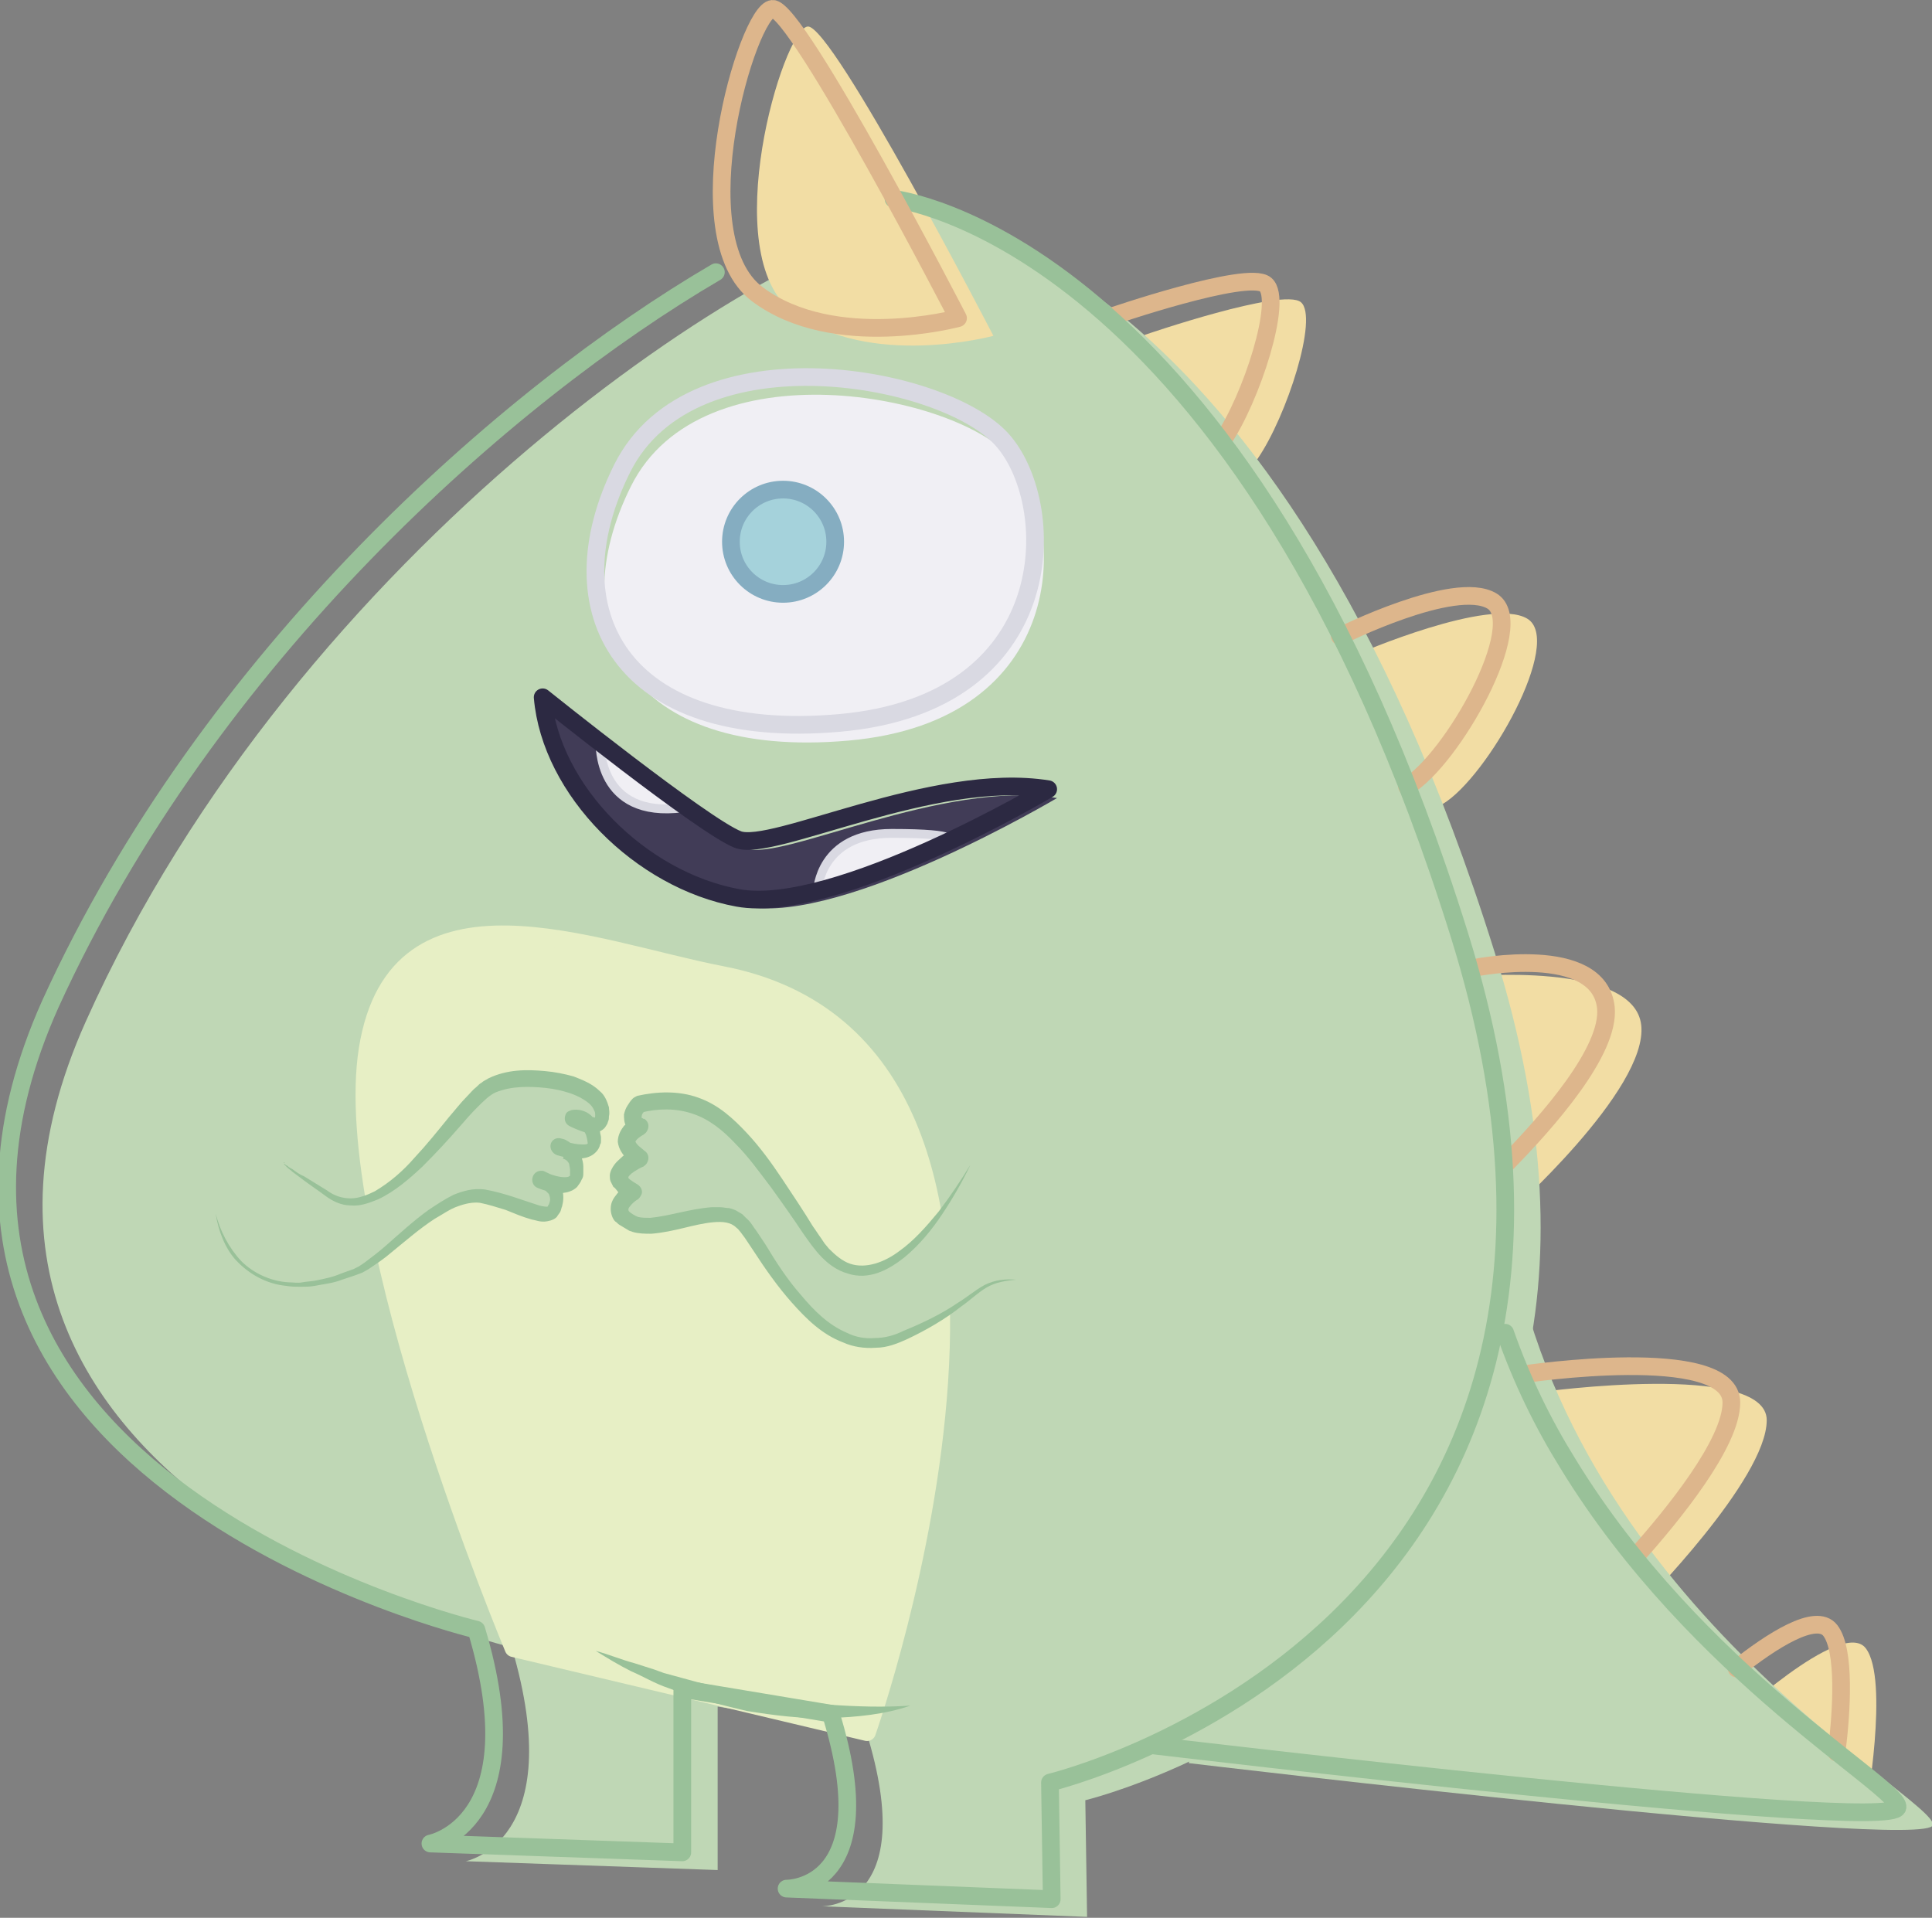 <?xml version="1.0" encoding="utf-8"?>
<!-- Generator: Adobe Illustrator 21.1.0, SVG Export Plug-In . SVG Version: 6.00 Build 0)  -->
<svg version="1.0" id="Layer_3" xmlns="http://www.w3.org/2000/svg" xmlns:xlink="http://www.w3.org/1999/xlink" x="0px" y="0px"
	 viewBox="0 0 218.6 217" style="enable-background:new 0 0 218.6 217;" xml:space="preserve">
<rect x="0" y="0" width="218.6" height="217" fill="#808080" stroke="none"/>
<style type="text/css">
	.st0{fill:#F2DDA4;}
	.st1{fill:#BFD7B5;}
	.st2{fill:#F0EFF4;}
	.st3{fill:#413C57;}
	.st4{fill:#E7EFC5;stroke:#E7EFC5;stroke-width:2;stroke-linecap:round;stroke-linejoin:round;stroke-miterlimit:10;}
	.st5{fill:none;stroke:#DDB68C;stroke-width:2;stroke-linecap:round;stroke-linejoin:round;stroke-miterlimit:10;}
	.st6{fill:none;stroke:#99C199;stroke-width:2;stroke-linecap:round;stroke-linejoin:round;stroke-miterlimit:10;}
	.st7{fill:none;stroke:#D9D9E2;stroke-width:2;stroke-linecap:round;stroke-linejoin:round;stroke-miterlimit:10;}
	.st8{fill:none;stroke:#D9D9E2;stroke-linecap:round;stroke-linejoin:round;stroke-miterlimit:10;}
	.st9{fill:#99C199;}
	.st10{fill:none;stroke:#2C2942;stroke-width:2;stroke-linecap:round;stroke-linejoin:round;stroke-miterlimit:10;}
	.st11{fill:#A5D2DB;stroke:#85ADC1;stroke-width:2;stroke-linecap:round;stroke-linejoin:round;stroke-miterlimit:10;}
</style>
<path class="st0" d="M129.5,37.9c0,0,15.7-5.4,17.7-3.7s-1.6,12.9-4.9,17.7C138.9,56.8,129.5,37.9,129.5,37.9z"/>
<path class="st0" d="M153.6,74c0,0,15-6.5,19.2-4s-4.5,18-9.6,21S153.6,74,153.6,74z"/>
<path class="st0" d="M165.9,110.5c0,0,19-1.8,19.8,5.5s-15.2,21.5-15.2,21.5L165.9,110.5z"/>
<path class="st1" d="M105.1,24.5c0,0,39.3,4.2,64,83.2s-46.3,96-46.3,96l0.2,13.2l-30-1.2c0,0,11.2,0.2,5-19.8l-16.8-2.8v18.5
	l-28.5-1c0,0,11.7-2.2,5.2-24.2c0,0-72.2-17.2-48.2-70.8S87.4,26.8,105.1,24.5z"/>
<path class="st0" d="M112.4,38c0,0-18.2-35.2-21-35S81,28.8,89.7,35.3S112.4,38,112.4,38z"/>
<path class="st2" d="M114.6,52c-6.2-7.5-35.2-13-43.2,3S71.1,86,96,83.8S120.9,59.5,114.6,52z"/>
<path class="st0" d="M174.4,157.5c0,0,25.5-3.5,25.5,3.2s-14.2,21-14.2,21L174.4,157.5z"/>
<path class="st0" d="M195.6,195c0,0,12.8-12,15.5-8.5s0,18.5,0,18.5L195.6,195z"/>
<path class="st1" d="M134.5,199.5c0,0,83.7,10,84.2,7s-42.3-25.5-48.2-69S134.5,199.5,134.5,199.5z"/>
<path class="st3" d="M62.4,79.9c0,0,18.2,14.6,22.1,16.1s22.1-7.8,35.1-5.7c0,0-24.1,14.3-35.1,12.3S63.3,90.4,62.4,79.9z"/>
<path class="st4" d="M98.1,196c0,0,27.3-77.3-16.5-85.7c-14.5-2.8-36.7-12.2-40,8.4c-3.3,20.6,16.5,67.8,16.5,67.8L98.1,196z"/>
<path class="st2" d="M92.5,100.8c0,0,0.2-6.5,8.4-6.5s6.4,0.9,6.4,0.9L92.5,100.8z"/>
<path class="st2" d="M77.3,91.3L67.9,84C67.9,84,67.5,92.7,77.3,91.3"/>
<path class="st5" d="M125.5,35.9c0,0,15.7-5.4,17.7-3.7s-1.6,12.9-4.9,17.7"/>
<path class="st5" d="M151.6,72c0,0,13-6.5,17.2-4s-4.5,18-9.6,21"/>
<path class="st5" d="M166.9,109.5c0,0,14-2.8,14.8,4.5c0.5,4.9-6.6,12.9-11.3,17.7"/>
<path class="st5" d="M172.4,155.5c0,0,23.5-3.5,23.5,3.2c0,4.6-6.6,12.7-10.8,17.4"/>
<path class="st5" d="M196.5,188.8c3.9-3.1,9-6.4,10.6-4.3c1.7,2.2,1.3,9.1,0.7,13.8"/>
<path class="st6" d="M101.1,22.5c0,0,39.3,4.2,64,83.2s-46.3,96-46.3,96l0.2,13.2l-30-1.2c0,0,11.2,0.2,5-19.8l-16.8-2.8v18.5
	l-28.5-1c0,0,11.8-2.2,5.2-24.2c0,0-72.2-17.2-48.2-70.8C23.6,74.3,57.4,44.6,81,30.8"/>
<path class="st5" d="M108.4,36c0,0-18.2-35.2-21-35S77,26.8,85.7,33.3S108.4,36,108.4,36z"/>
<path class="st7" d="M113.6,50c-6.2-7.5-35.2-13-43.2,3S70.1,84,95,81.8S119.9,57.5,113.6,50z"/>
<path class="st6" d="M130.5,197.5c0,0,83.7,10,84.2,7c0.4-2.2-22.7-15-37.3-38.9c-2.8-4.5-5.2-9.4-7.1-14.8"/>
<path class="st8" d="M92.5,100.8c0,0,0.2-6.5,8.4-6.5s6.4,0.9,6.4,0.9L92.5,100.8z"/>
<path class="st8" d="M67.9,84c0,0-0.4,8.7,9.4,7.4L67.9,84z"/>
<g>
	<path class="st1" d="M115,144.8c-5.2,0.1-3.9,2.6-13,6.5s-15.1-9.6-17.8-12.8s-9.4,1.4-12.6-0.1s0.1-3.6,0.1-3.6
		c-4.1-1.9,0.6-3.8,0.6-3.8c-3.2-2.1,0-3.5,0-3.5c-1.6-0.8,0-2.5,0-2.5c8.5-2,12.2,3.8,19.9,15.3c7.6,11.5,17.6-8.5,17.6-8.5"/>
	<path class="st9" d="M115,144.8c-1.2,0.1-2.4,0.3-3.4,0.9c-1,0.6-1.8,1.4-2.8,2.1c-1.9,1.5-4,2.7-6.1,3.7c-1.1,0.5-2.3,1-3.6,1
		c-1.3,0.1-2.6-0.1-3.7-0.6c-2.4-0.9-4.2-2.7-5.8-4.5c-1.6-1.8-3-3.8-4.3-5.8l-1-1.5c-0.3-0.4-0.7-1-1-1.2c-0.6-0.6-1.5-0.7-2.6-0.6
		c-2.2,0.2-4.4,1.1-7,1.3c-0.7,0-1.4,0-2.1-0.2c-0.2-0.1-0.4-0.1-0.5-0.2l-0.5-0.3c-0.2-0.1-0.3-0.2-0.5-0.3
		c-0.2-0.1-0.3-0.3-0.5-0.4c-0.3-0.3-0.5-0.9-0.5-1.4c0-0.6,0.2-1,0.4-1.3c0.5-0.7,0.9-1.1,1.6-1.5l0.1,1.7l-0.7-0.4
		c-0.3-0.2-0.5-0.3-0.7-0.6c-0.1-0.1-0.2-0.3-0.4-0.4c-0.1-0.2-0.2-0.4-0.3-0.6c-0.1-0.2-0.1-0.5-0.1-0.7c0-0.2,0.1-0.5,0.2-0.7
		c0.4-0.8,0.9-1.1,1.3-1.5c0.5-0.3,0.9-0.6,1.5-0.8l-0.2,1.8c-0.4-0.3-0.7-0.5-1.1-0.9c-0.3-0.4-0.7-0.9-0.8-1.7
		c0-0.8,0.4-1.4,0.7-1.8c0.4-0.4,0.8-0.6,1.3-0.9l0,1.8c-0.3-0.2-0.7-0.4-1-0.8c-0.3-0.4-0.3-1-0.3-1.4c0.1-0.4,0.2-0.7,0.4-1
		c0.2-0.3,0.3-0.5,0.6-0.8c0.1-0.1,0.3-0.2,0.5-0.3l0,0c2.2-0.5,4.7-0.6,6.9,0.2c2.3,0.8,4,2.4,5.5,4c1.5,1.6,2.8,3.4,4,5.2
		c1.2,1.8,2.4,3.6,3.5,5.4c0.3,0.4,0.6,0.9,0.9,1.3l0.4,0.6l0.5,0.6c0.7,0.7,1.5,1.4,2.4,1.7c1.8,0.6,3.9-0.2,5.5-1.4
		c1.7-1.2,3.1-2.8,4.5-4.5c1.3-1.7,2.5-3.5,3.6-5.3c-0.9,1.9-2,3.8-3.2,5.6c-1.2,1.8-2.6,3.5-4.3,4.9c-0.9,0.7-1.8,1.3-2.9,1.7
		c-1.1,0.4-2.3,0.5-3.5,0.1c-2.4-0.7-3.8-2.8-5-4.5c-1.2-1.8-2.4-3.5-3.7-5.3c-1.3-1.7-2.5-3.4-4-4.9c-1.4-1.5-3-2.8-4.9-3.4
		c-1.8-0.6-3.8-0.6-5.8-0.1l0.5-0.3c-0.1,0.1-0.2,0.3-0.3,0.4c-0.1,0.2-0.1,0.3-0.1,0.4c0,0.1,0,0.1,0,0.1c0,0,0.1,0,0.2,0.1l0.1,0
		c0.5,0.3,0.6,0.9,0.3,1.4c-0.1,0.2-0.3,0.3-0.4,0.4c-0.2,0.1-0.5,0.3-0.7,0.5c-0.2,0.2-0.2,0.3-0.2,0.3c0,0,0.1,0.2,0.3,0.4
		c0.2,0.2,0.5,0.4,0.7,0.6c0.5,0.3,0.6,0.9,0.3,1.4c-0.1,0.2-0.3,0.3-0.4,0.4c-0.3,0.1-0.8,0.4-1.1,0.6c-0.3,0.2-0.6,0.5-0.6,0.6
		c0,0,0,0,0,0c0,0,0,0,0,0c0,0,0,0,0,0.1c0,0,0.1,0.1,0.1,0.1c0.1,0.1,0.3,0.2,0.4,0.3l0.5,0.3l0,0c0.5,0.3,0.7,0.9,0.4,1.3
		c-0.1,0.2-0.2,0.3-0.3,0.4c-0.4,0.2-0.8,0.6-1,0.9c-0.1,0.1-0.1,0.3-0.1,0.3c0,0,0,0.1,0.1,0.2c0.2,0.2,0.7,0.5,1,0.6
		c0.4,0.1,0.9,0.1,1.4,0.1c2.1-0.2,4.4-1,6.9-1.2c0.3,0,0.7,0,1,0c0.3,0,0.7,0.1,1,0.1c0.4,0.1,0.7,0.2,1,0.4l0.5,0.3l0.4,0.4
		c0.6,0.5,0.8,1,1.2,1.5l1,1.5c1.2,2,2.5,4,4,5.7c1.5,1.8,3.1,3.4,5.2,4.3c1,0.5,2.1,0.7,3.2,0.6c1.1,0,2.2-0.3,3.2-0.8
		c2.2-0.9,4.3-1.9,6.2-3.2c1-0.6,1.9-1.4,3-2C112.6,144.8,113.8,144.7,115,144.8z"/>
</g>
<g>
	<path class="st1" d="M24.4,137.3c0,0,1.8,12.4,15.9,6.9c3.4-1.1,9.9-9.5,14.5-8.6s7.6,3.4,8.2,1.1s-1.4-2.9-1.4-2.9
		s3.7,1.6,3.9-0.9s-1.7-2.8-1.7-2.8s4.1,1.4,3.6-1.1c-0.5-2.5-2.1-2.1-2.1-2.1s3.5,2.1,3-1.1c-0.5-3.2-9.1-4.5-12.6-2.6
		s-11.8,16.6-18.2,12.4s-5-3.8-5-3.8"/>
	<path class="st9" d="M24.4,137.3c0.5,2,1.5,3.9,2.9,5.4c1.4,1.4,3.4,2.3,5.4,2.4c0.5,0,1,0.1,1.5,0c0.5-0.1,1-0.1,1.5-0.2
		c1-0.2,2-0.4,2.9-0.8l1.4-0.5c0.2-0.1,0.4-0.2,0.6-0.3l0.6-0.4c0.8-0.6,1.6-1.2,2.4-1.9c1.6-1.4,3.1-2.8,4.9-4.1
		c0.9-0.6,1.8-1.2,2.8-1.7c1-0.4,2.2-0.8,3.6-0.6c2.2,0.4,4.2,1.2,6.1,1.8c0.4,0.1,0.9,0.2,1,0.1c0,0,0,0,0,0c0,0,0,0,0,0
		c0-0.1,0-0.1,0.1-0.2l0.1-0.3c0.1-0.4,0-0.6-0.1-0.9c-0.1-0.1-0.2-0.2-0.3-0.3c-0.1-0.1-0.3-0.2-0.4-0.2l0.7-1.8
		c0.5,0.2,1.2,0.4,1.7,0.4c0.3,0,0.5,0,0.6-0.1c0.1-0.1,0.1,0,0.1-0.1c0,0,0-0.1,0-0.2c0-0.1,0-0.3,0-0.4c0-0.3-0.1-0.5-0.1-0.7
		c-0.1-0.2-0.2-0.3-0.3-0.4c-0.1-0.1-0.4-0.2-0.4-0.2l0.5-1.9c0.5,0.2,1.2,0.3,1.7,0.3c0.3,0,0.5,0,0.6-0.1c0.1-0.1,0,0,0,0
		c0-0.1-0.1-0.9-0.3-1.2c-0.1-0.2-0.2-0.3-0.3-0.4c-0.1,0-0.1-0.1-0.2-0.1c0,0-0.2,0-0.1,0l0.3-1.8c0.3,0.2,0.8,0.4,1.1,0.5
		c0.2,0,0.4,0.1,0.4,0.1c0.1,0,0,0,0,0c0,0,0,0-0.1,0c0,0.1,0.1-0.3,0-0.7c-0.1-0.2-0.2-0.5-0.5-0.8c-0.5-0.5-1.4-1-2.3-1.3
		c-0.9-0.3-1.8-0.5-2.8-0.6c-1.9-0.2-3.9-0.2-5.6,0.5c-0.7,0.3-1.4,1-2.1,1.7c-0.7,0.7-1.4,1.5-2,2.2c-1.3,1.5-2.7,3-4.2,4.5
		c-1.5,1.4-3.1,2.8-5,3.7c-1,0.4-2,0.8-3.1,0.7c-1.1,0-2.1-0.5-2.9-1.1c-0.8-0.6-1.7-1.2-2.5-1.8c-0.4-0.3-0.8-0.6-1.2-0.9
		c-0.2-0.2-0.4-0.3-0.6-0.5c-0.1-0.1-0.2-0.2-0.3-0.3c0,0-0.1-0.1-0.1-0.2c0-0.1,0.1-0.1,0.1,0c0,0-0.2,0-0.1,0
		c0,0.1,0.1,0.1,0.1,0.1c0.1,0.1,0.2,0.2,0.3,0.2c0.2,0.2,0.4,0.3,0.6,0.4c0.4,0.3,0.8,0.6,1.3,0.8l2.6,1.6c0.8,0.6,1.7,0.9,2.7,0.9
		c0.9,0,1.9-0.4,2.7-0.8c1.7-1,3.2-2.3,4.5-3.8c1.4-1.5,2.6-3,3.9-4.6c0.7-0.8,1.3-1.6,2-2.3c0.4-0.4,0.7-0.8,1.1-1.1
		c0.2-0.2,0.4-0.4,0.6-0.5c0.2-0.2,0.5-0.3,0.8-0.5c2.1-1,4.3-1,6.4-0.8c1.1,0.1,2.1,0.3,3.2,0.6c1,0.4,2.1,0.8,3,1.7
		c0.5,0.4,0.8,1.1,1,1.8c0,0.3,0.1,0.6,0,1c0,0.2,0,0.4-0.1,0.6l-0.1,0.3c-0.1,0.1-0.1,0.2-0.2,0.3c-0.1,0.2-0.4,0.4-0.6,0.5
		c-0.2,0.1-0.5,0.2-0.7,0.2c-0.4,0-0.8,0-1.1-0.1c-0.6-0.2-1.1-0.4-1.7-0.7l0,0c-0.5-0.3-0.6-0.8-0.4-1.3c0.1-0.3,0.4-0.4,0.7-0.5
		c1.3-0.2,2.3,0.5,2.7,1.3c0.2,0.4,0.4,0.8,0.5,1.2c0,0.2,0.1,0.4,0.1,0.6l0,0.4c0,0.1,0,0.3-0.1,0.4c-0.1,0.6-0.7,1.2-1.3,1.4
		c-0.5,0.2-1,0.2-1.4,0.2c-0.8,0-1.5-0.2-2.2-0.4l0,0c-0.5-0.2-0.8-0.7-0.7-1.2c0.1-0.5,0.6-0.8,1.1-0.7c0.4,0.1,0.5,0.1,0.8,0.3
		c0.2,0.1,0.4,0.3,0.6,0.4c0.4,0.3,0.7,0.8,0.9,1.2c0.2,0.5,0.3,0.9,0.3,1.3c0,0.2,0,0.4,0,0.7c0,0.3,0,0.5-0.2,0.8
		c-0.1,0.3-0.3,0.5-0.5,0.8c-0.2,0.2-0.5,0.4-0.8,0.5c-0.5,0.2-1,0.2-1.4,0.2c-0.9-0.1-1.6-0.3-2.3-0.6l0,0
		c-0.5-0.2-0.7-0.8-0.5-1.3c0.2-0.5,0.7-0.7,1.2-0.6c0.4,0.2,0.7,0.3,1,0.5c0.3,0.2,0.5,0.5,0.8,0.8c0.4,0.7,0.5,1.5,0.4,2.2
		l-0.1,0.5c-0.1,0.2-0.1,0.4-0.2,0.6c-0.1,0.2-0.3,0.4-0.4,0.6c-0.2,0.2-0.4,0.3-0.7,0.4c-1,0.3-1.5,0-2.1-0.1c-1.1-0.3-2-0.7-3-1.1
		c-1-0.3-1.9-0.6-2.9-0.8c-0.8-0.1-1.7,0.1-2.5,0.4c-0.9,0.3-1.7,0.9-2.6,1.4c-1.7,1.1-3.3,2.5-4.9,3.8c-0.8,0.7-1.7,1.3-2.6,1.9
		l-0.7,0.4c-0.3,0.1-0.5,0.2-0.8,0.3l-1.5,0.5c-1,0.4-2.1,0.5-3.1,0.7c-0.5,0.1-1.1,0.1-1.6,0.1c-0.5,0-1.1,0-1.6-0.1
		c-2.2-0.2-4.2-1.3-5.7-2.9C25.5,141.3,24.7,139.3,24.4,137.3z"/>
</g>
<path class="st10" d="M61.4,78.9c0,0,18.2,14.6,22.1,16.1s22.1-7.8,35.1-5.7c0,0-24.1,14.3-35.1,12.3S62.3,89.4,61.4,78.9z"/>
<g>
	<path class="st9" d="M103,193c-2.9,1-6.1,1.3-9.2,1.4c-3.1,0.1-6.2-0.3-9.3-0.8c-3-0.7-6.1-1.5-8.9-2.6c-1.5-0.5-2.8-1.3-4.2-1.9
		c-1.4-0.7-2.7-1.5-4-2.3c1.5,0.4,2.9,1,4.4,1.4l2.2,0.7l1.1,0.4l1.1,0.3c0.7,0.2,1.5,0.4,2.2,0.6c0.7,0.2,1.5,0.4,2.2,0.5
		c1.5,0.4,2.9,0.7,4.4,1c3,0.6,5.9,1,9,1.2C96.9,193.1,99.9,193.2,103,193z"/>
</g>
<circle class="st11" cx="88.6" cy="61.3" r="5.9"/>
</svg>
